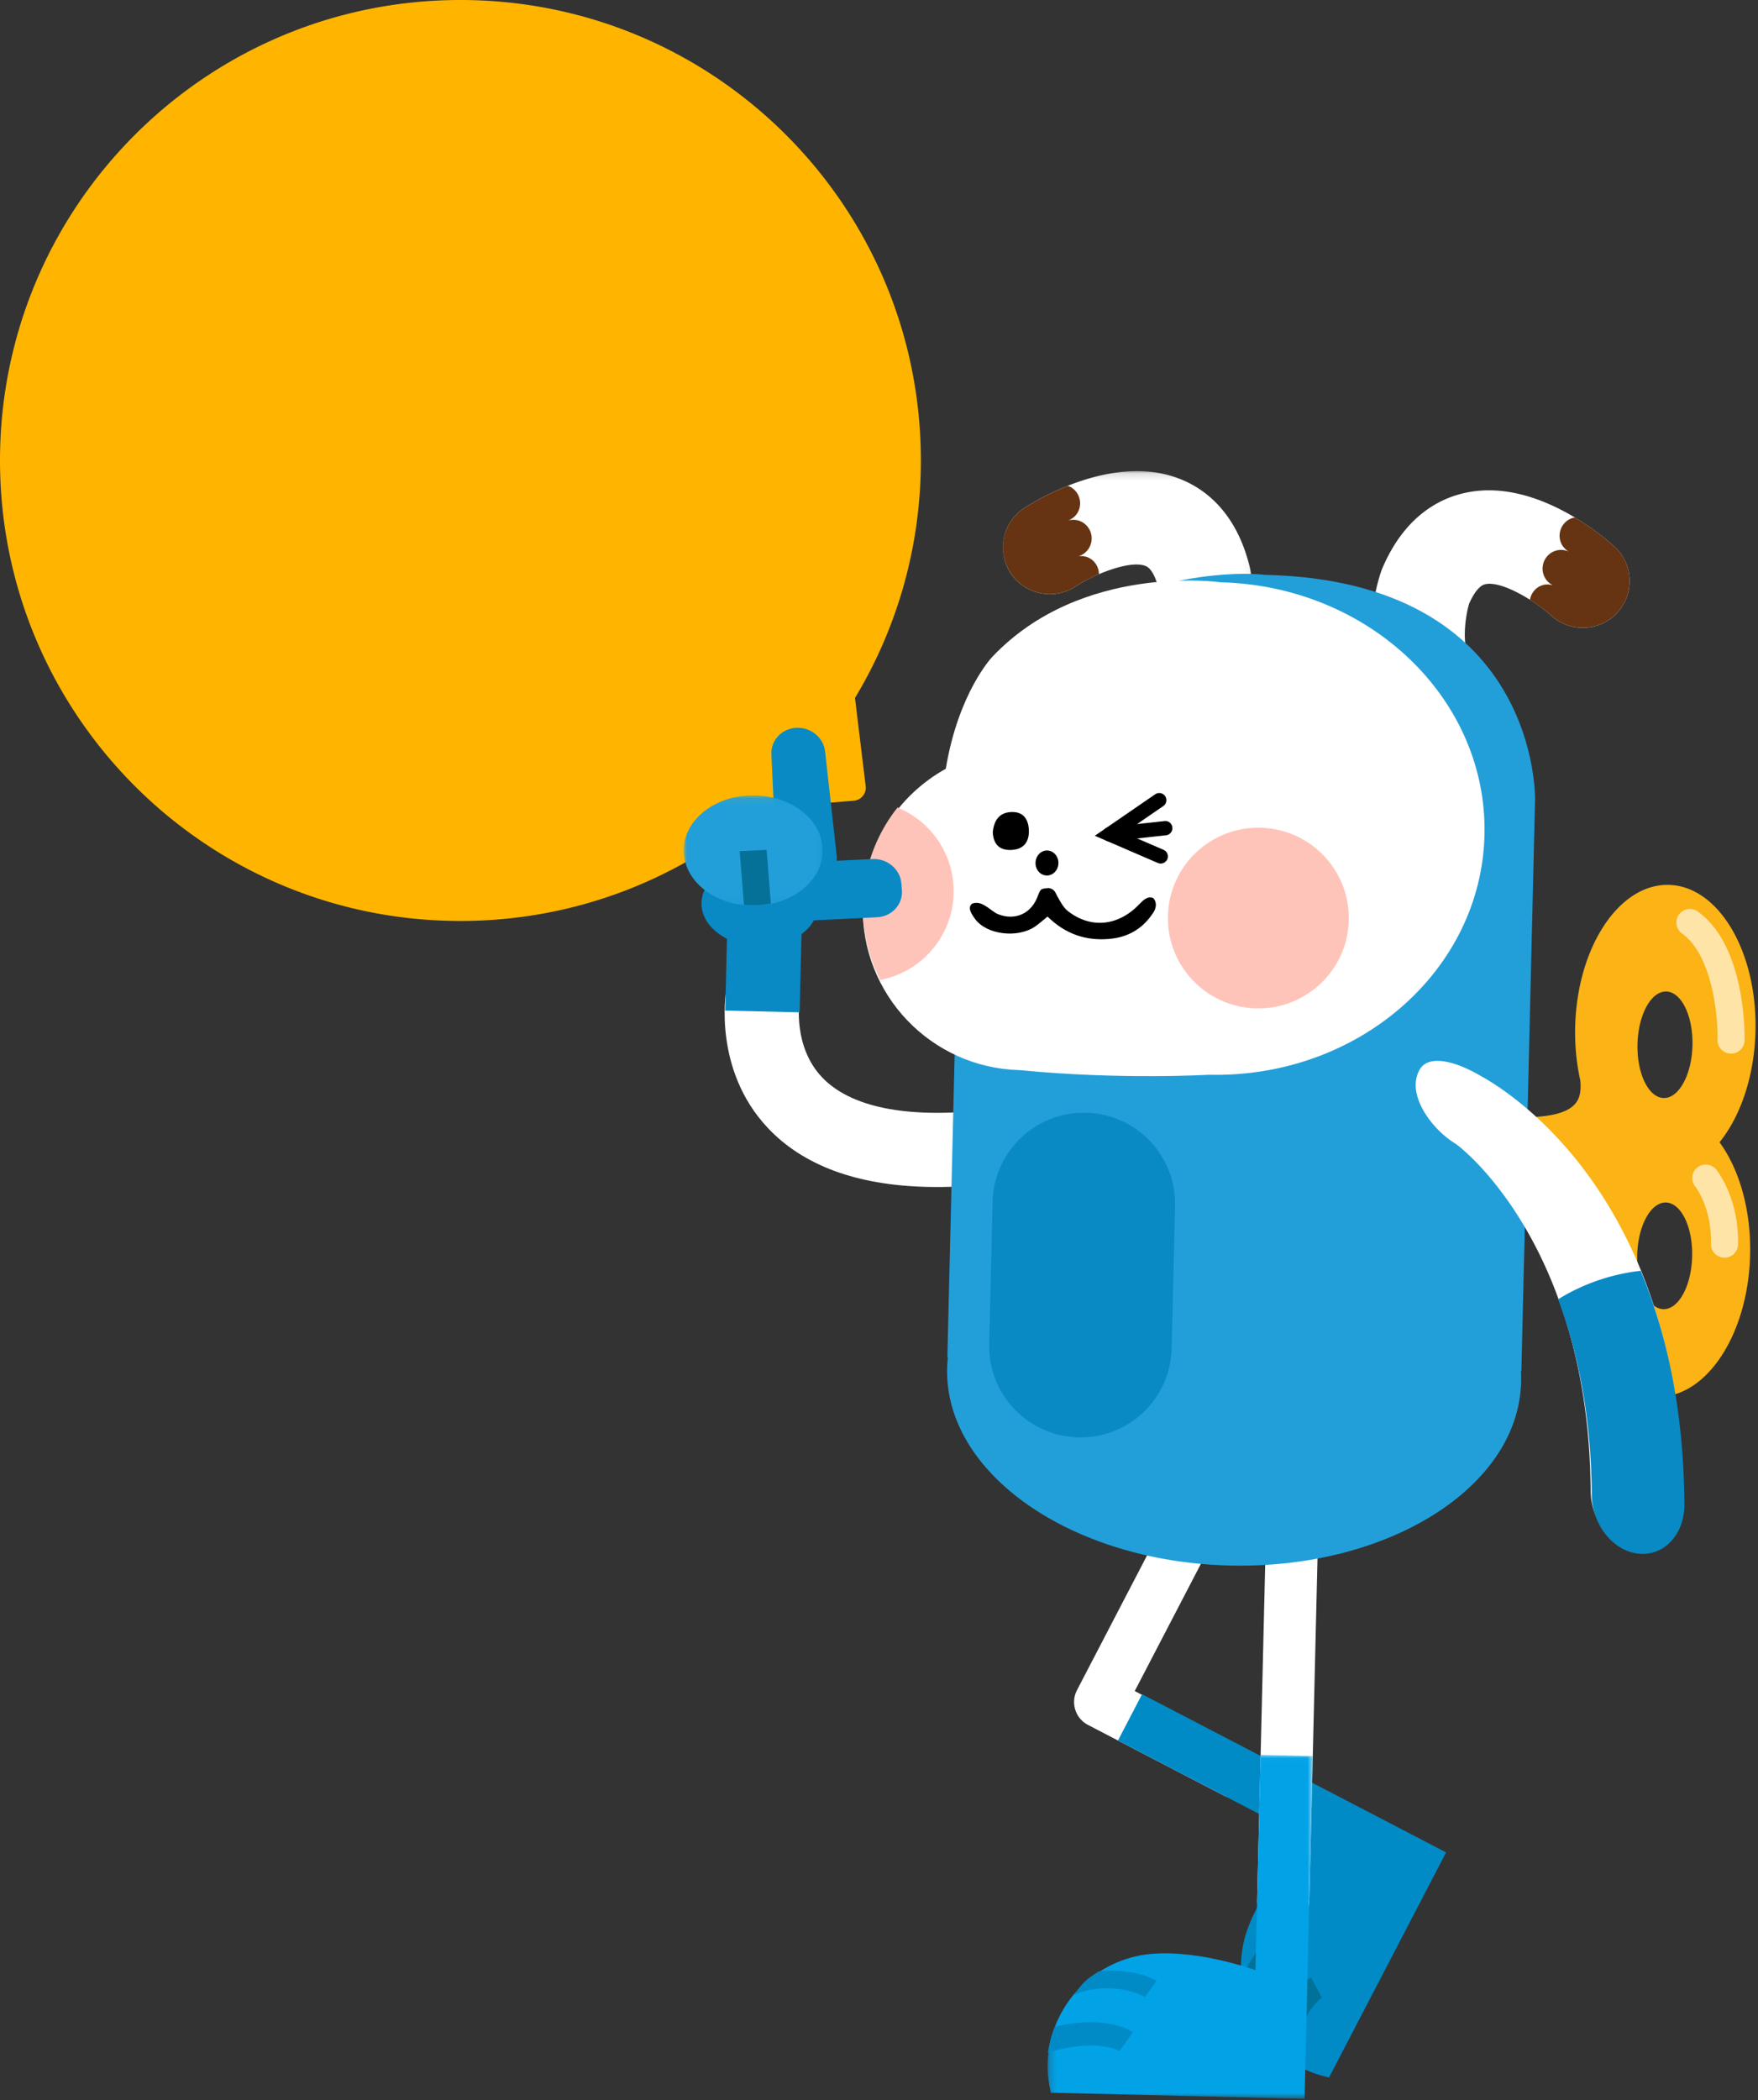<svg xmlns="http://www.w3.org/2000/svg" xmlns:xlink="http://www.w3.org/1999/xlink" width="252" height="301" viewBox="0 0 252 301">
    <rect x="0" y="0" width="252" height="301" fill="#333333" stroke="none"/>
    <defs>
        <path id="a" d="M.228.018h38.015v49.293H.228z"/>
        <path id="c" d="M.12.151h35.826V34.47H.12z"/>
        <path id="e" d="M0 .067h19.93v15.817H0z"/>
    </defs>
    <g fill="none" fill-rule="evenodd">
        <path fill="#FFB500" fill-rule="nonzero" d="M122.559 100.035l1.529 12.625a1.87 1.87 0 0 1-1.716 2.106l-13.104 1.074C97.683 125.906 82.553 132 66 132c-36.45 0-66-29.55-66-66S29.55 0 66 0s66 29.55 66 66c0 12.451-3.448 24.097-9.441 34.035z"/>
        <path fill="#FFF" d="M183.762 193.78a3.696 3.696 0 0 1 1.578 4.987l-22.682 43.609 16.16 8.405a3.696 3.696 0 0 1 1.573 4.988 3.693 3.693 0 0 1-4.987 1.573L155.96 247.23a3.696 3.696 0 0 1-1.577-4.99l24.39-46.89a3.692 3.692 0 0 1 4.988-1.572"/>
        <path fill="#008BC7" d="M178.452 277.683l-.01-.007c.007-.042.025-.08.038-.124.015-.046.027-.084.04-.134 2.051-6.942 9.125-13.71 9.125-13.71l-27.39-14.244 3.45-6.632 43.584 22.667-2.284 4.391-8.843 17.004-5.655 10.87c-1.312-.3-2.615-.712-3.867-1.362-6.927-3.603-10.158-11.486-8.188-18.72"/>
        <path fill="#007199" d="M179.372 288.613c-1.026-1.911-1.243-2.519-1.45-4.684 1.81-4.808 4.507-6.615 4.878-6.803l1.322 2.49c-.036.019-4.388 3.042-4.75 8.997M182.261 293.092c1.681-7.38 5.22-9.454 5.658-9.691l1.556 2.934c-.033.01-3.127 1.954-4.317 9.297-1.078-.753-2.056-1.588-2.897-2.54"/>
        <path fill="#FFF" d="M185.322 214.94a3.737 3.737 0 0 1 3.645 3.827l-1.285 53.687a3.738 3.738 0 0 1-3.825 3.648 3.74 3.74 0 0 1-3.65-3.826l1.287-53.69a3.737 3.737 0 0 1 3.828-3.645"/>
        <g transform="translate(149.934 251.504)">
            <mask id="b" fill="#fff">
                <use xlink:href="#a"/>
            </mask>
            <path fill="#02A2E7" d="M13.439 28.777v-.012c.04-.01.088-.014.121-.019.05-.01.095-.013.144-.022 7.14-1.212 16.327 2.159 16.327 2.159l.74-30.865 7.472.18-1.175 49.114-4.954-.12-19.154-.459L.701 48.44c-.298-1.312-.505-2.66-.469-4.07C.418 36.564 6.07 30.19 13.44 28.777" mask="url(#b)"/>
        </g>
        <path fill="#008BC7" d="M153.958 285.918c1.266-1.763 1.72-2.224 3.562-3.362 5.125-.49 7.926 1.134 8.268 1.384l-1.656 2.285c-.034-.024-4.663-2.602-10.174-.307M151.21 290.482c7.364-1.737 10.787.526 11.186.817l-1.94 2.689c-.028-.025-3.134-1.95-10.25.214.192-1.299.52-2.546 1.005-3.72"/>
        <path fill="#FFF" d="M132.883 170.116c-10.119-.244-17.786-3.082-22.853-8.484-7.772-8.29-6.011-19.223-5.935-19.683l10.496 1.788-5.25-.897 5.256.851c-.012.062-.914 6.369 3.264 10.744 4.026 4.216 11.916 5.847 22.82 4.719l1.103 10.572c-3.149.329-6.118.454-8.901.39"/>
        <path fill="#FBB315" d="M234.685 179.896c.1-4.214 1.946-7.59 4.118-7.539 2.177.053 3.86 3.514 3.757 7.728-.101 4.227-1.943 7.607-4.124 7.555-2.17-.053-3.851-3.516-3.75-7.744zm7.92-30.057c-.104 4.214-1.951 7.59-4.126 7.538-2.174-.053-3.855-3.514-3.75-7.725.1-4.218 1.945-7.593 4.12-7.541 2.17.051 3.857 3.512 3.756 7.728zm-28.784 10.065l-.144 6.056h5.098s7.487-.368 6.958 4.033c0 0-.661 7.38-.707 9.249-.274 11.416 5.29 20.8 12.43 20.971 7.135.17 13.142-8.936 13.414-20.353.155-6.467-1.566-12.293-4.382-16.143 3-3.716 4.997-9.45 5.152-15.912.274-11.416-5.292-20.807-12.427-20.978-7.14-.17-13.145 8.944-13.42 20.358a32.243 32.243 0 0 0 .375 5.781c.1.66.229 1.297.369 1.927.152 2.43.018 5.075-7.623 5.238l-5.093-.227z"/>
        <path fill="#FFE4A8" d="M248.095 151.013a1.938 1.938 0 0 0 1.983-1.896c.012-.548.25-13.486-6.712-18.47a1.932 1.932 0 0 0-2.707.446 1.94 1.94 0 0 0 .445 2.702c4.416 3.154 5.174 12.064 5.092 15.231a1.943 1.943 0 0 0 1.9 1.987M247.152 180.265a1.933 1.933 0 0 0 1.98-1.894c.157-6.645-2.982-10.58-3.116-10.75a1.96 1.96 0 0 0-2.731-.275 1.943 1.943 0 0 0-.284 2.718c.119.143 2.378 3.087 2.254 8.216a1.943 1.943 0 0 0 1.897 1.985"/>
        <path fill="#229FD9" d="M135.767 196.118c-.363 15.07 17.767 27.72 40.486 28.264 22.726.545 41.428-11.225 41.79-26.292.36-15.063-17.758-27.718-40.483-28.264-22.72-.543-41.434 11.23-41.793 26.292"/>
        <g transform="translate(143.64 67.374)">
            <mask id="d" fill="#fff">
                <use xlink:href="#c"/>
            </mask>
            <path fill="#FFF" d="M24.04 33.705c-.067-.037-.138-.069-.205-.11a6.71 6.71 0 0 1-2.533-9.146c1.443-2.528 1.261-6.388 1.106-7.571-.284-1.098-.869-2.76-1.84-3.13-2.21-.884-7.347 1.18-10.043 2.94-3.096 2.023-7.262 1.16-9.3-1.923A6.707 6.707 0 0 1 3.117 5.49C4.38 4.655 15.732-2.562 25.468 1.26c3.529 1.376 8.13 4.714 10.058 12.722l.09.423c.165.948 1.478 9.437-2.624 16.666a6.722 6.722 0 0 1-8.953 2.634" mask="url(#d)"/>
        </g>
        <path fill="#663413" d="M156.12 79.97c-.478-.252-1.002-.298-1.501-.245a2.681 2.681 0 0 0 1.558-1.311 2.683 2.683 0 0 0-1.13-3.624c-.62-.317-1.284-.35-1.909-.198.57-.228 1.072-.623 1.386-1.209a2.683 2.683 0 0 0-1.136-3.619c-.121-.062-.252-.071-.378-.114-3.321 1.334-5.71 2.86-6.254 3.214a6.696 6.696 0 0 0-1.882 9.274c2.029 3.082 6.194 3.946 9.29 1.923.914-.597 2.101-1.22 3.366-1.756-.02-.95-.506-1.864-1.41-2.335"/>
        <path fill="#FFF" d="M206.305 102.893c.067-.02.146-.046.213-.077 3.475-1.29 5.25-5.155 3.962-8.625-1.023-2.729-.237-6.511.107-7.658.46-1.034 1.297-2.579 2.323-2.8 2.323-.514 7.052 2.338 9.44 4.498 2.746 2.49 6.985 2.308 9.482-.422a6.691 6.691 0 0 0-.393-9.453c-1.114-1.02-11.166-9.96-21.394-7.719-3.71.796-8.767 3.362-11.955 10.96l-.146.41c-.314.901-2.954 9.076-.056 16.87a6.714 6.714 0 0 0 8.417 4.016"/>
        <path fill="#229FD9" d="M219.207 149.501l.835-34.87s.751-31.383-38.758-32.24c0 0-10.64-1.58-27.576 5.613L136.85 150.87l-1.048 43.668 82.278 1.973 1.126-47.01z"/>
        <path fill="#FFF" d="M135.584 110.18l-.007-.006c1.81-10.936 6.645-16.012 6.645-16.012 12.853-13.585 32.716-10.703 32.716-10.703 21.376.512 38.322 16.73 37.856 36.226-.469 19.49-18.17 34.873-39.546 34.359 0 0-12.597.747-27.043-.661-12.737-.304-22.832-10.867-22.524-23.599.2-8.474 4.975-15.767 11.903-19.604"/>
        <path fill="#FFC4B9" d="M167.414 131.272c-.17 7.154 5.49 13.089 12.645 13.26 7.172.173 13.113-5.487 13.284-12.638.17-7.15-5.494-13.088-12.662-13.26-7.156-.171-13.097 5.49-13.267 12.638"/>
        <path fill="#000" d="M150.16 131.37c2.57 2.522 5.527 3.52 8.944 3.194 2.548-.236 4.6-1.415 6.014-3.474.727-.898.718-1.798.21-2.354-.825-.394-1.538.366-1.992.842-2.978 3.128-6.918 3.607-10.256 1.01-.651-.509-1.083-1.352-1.507-2.11-.331-.588-.38-1.039-1.26-1.2-1.127.113-1.127.113-1.483.967-.96 2.857-3.45 3.692-5.721 2.8-.604-.233-1.042-.691-1.663-1.082-.588-.365-1.149-.727-2.044-.473-.864.565-.024 1.673.365 2.22 1.663 2.289 6.149 2.79 8.621 1.076.548-.377 1.044-.826 1.773-1.416M148.437 123.651c-.024.993.682 1.809 1.592 1.832.914.02 1.666-.76 1.69-1.753.025-.986-.69-1.808-1.604-1.831-.91-.021-1.654.767-1.678 1.752M142.31 119.309c.098 1.66.908 2.546 2.549 2.518 1.715-.035 2.628-.983 2.625-2.67-.006-1.605-.691-2.83-2.488-2.771-1.821.051-2.543 1.305-2.686 2.923"/>
        <path fill="#FFC4B9" d="M123.687 129.473a22.913 22.913 0 0 1 4.97-13.727c4.83 1.977 8.172 6.776 8.041 12.296-.149 6.212-4.647 11.292-10.52 12.412a23.005 23.005 0 0 1-2.491-10.98"/>
        <path fill="#663413" d="M221.065 83.887c.514-.173 1.041-.135 1.528-.004a2.641 2.641 0 0 1-1.336-1.54 2.689 2.689 0 0 1 1.69-3.396 2.696 2.696 0 0 1 1.918.103c-.524-.311-.957-.784-1.166-1.406a2.678 2.678 0 0 1 1.696-3.399c.128-.046.255-.032.39-.053 3.063 1.838 5.18 3.73 5.654 4.164 2.723 2.506 2.89 6.726.393 9.454-2.497 2.723-6.735 2.908-9.483.421-.8-.728-1.887-1.53-3.042-2.268.165-.929.796-1.759 1.758-2.076"/>
        <path fill="#098AC5" d="M142.28 172.238c.173-7.218 6.175-12.925 13.395-12.753 7.226.174 12.938 6.16 12.765 13.38l-.488 20.387v.01c-.173 7.22-6.163 12.929-13.388 12.755-7.223-.173-12.942-6.161-12.768-13.376l.49-20.39c0-.007-.006-.007-.006-.013"/>
        <path fill="#FFF" d="M236.774 222.019c2.643-.73 4.543-3.453 4.519-6.903-.289-46.152-28.112-60.352-29.163-60.975-3.407-1.997-7.38-3.101-8.647-.804-1.983 3.578 1.814 8.572 5.167 10.597.85.54 19.138 14.676 19.36 49.748.03 4.294 3.03 8.104 6.69 8.5a5.493 5.493 0 0 0 2.074-.163"/>
        <path fill="#098AC5" d="M235.175 182.138c3.596 8.602 6.182 19.581 6.277 33.477.015 3.449-1.88 6.175-4.526 6.906a5.504 5.504 0 0 1-2.076.162c-3.666-.4-6.663-4.203-6.684-8.5-.074-11.5-2.104-20.706-4.811-27.962 4.247-2.635 8.535-3.709 11.82-4.083"/>
        <path fill="#000" d="M166.354 123.773a1.118 1.118 0 0 1-.378-.083l-9.04-3.902 8.657-5.945a1.023 1.023 0 1 1 1.157 1.69l-5.597 3.841 5.637 2.43c.52.226.755.829.536 1.347-.168.393-.561.632-.972.622"/>
        <path fill="#000" d="M159.022 120.606a1.02 1.02 0 0 1-.996-.913 1.033 1.033 0 0 1 .907-1.133l7.987-.877c.6-.067 1.066.349 1.13.908a1.024 1.024 0 0 1-.908 1.128l-7.983.88c-.05.007-.095.007-.137.007"/>
        <path fill="#098AC5" d="M117.25 129.8c-.083 3.34-3.883 5.958-8.49 5.848-4.61-.11-8.286-2.907-8.206-6.248.081-3.34 3.885-5.959 8.495-5.85 4.607.114 8.28 2.91 8.2 6.25"/>
        <path fill="#098AC5" d="M111.93 128.419c.158 2.058 2.019 3.63 4.141 3.524l9.647-.472c2.131-.104 3.727-1.844 3.566-3.894l-.074-.936c-.161-2.052-2.018-3.622-4.15-3.517l-9.644.466c-2.131.104-3.727 1.846-3.562 3.898l.076.93z"/>
        <path fill="#098AC5" d="M114.147 104.317c-2.132.101-3.727 1.856-3.566 3.905l.685 14.868c.156 2.058 2.013 3.63 4.147 3.527l.965-.048c2.138-.097 3.73-1.843 3.563-3.894l-1.653-14.83c-.155-2.054-2.007-3.632-4.141-3.528"/>
        <g transform="translate(98 113.928)">
            <mask id="f" fill="#fff">
                <use xlink:href="#e"/>
            </mask>
            <path fill="#229FD9" d="M.02 8.461c.347 4.355 5.067 7.669 10.563 7.408 5.5-.27 9.668-4.027 9.327-8.38C19.57 3.134 14.84-.183 9.347.082 3.85.35-.324 4.102.02 8.462" mask="url(#f)"/>
        </g>
        <path fill="#057199" d="M110.498 129.507c-.618.123-1.254.208-1.918.24a12.39 12.39 0 0 1-1.94-.057l-.609-7.692 3.859-.19.608 7.7z"/>
        <path fill="#098AC5" d="M114.904 133.333l-10.663-.254-.28 11.764 10.664.255z"/>
    </g>
</svg>
